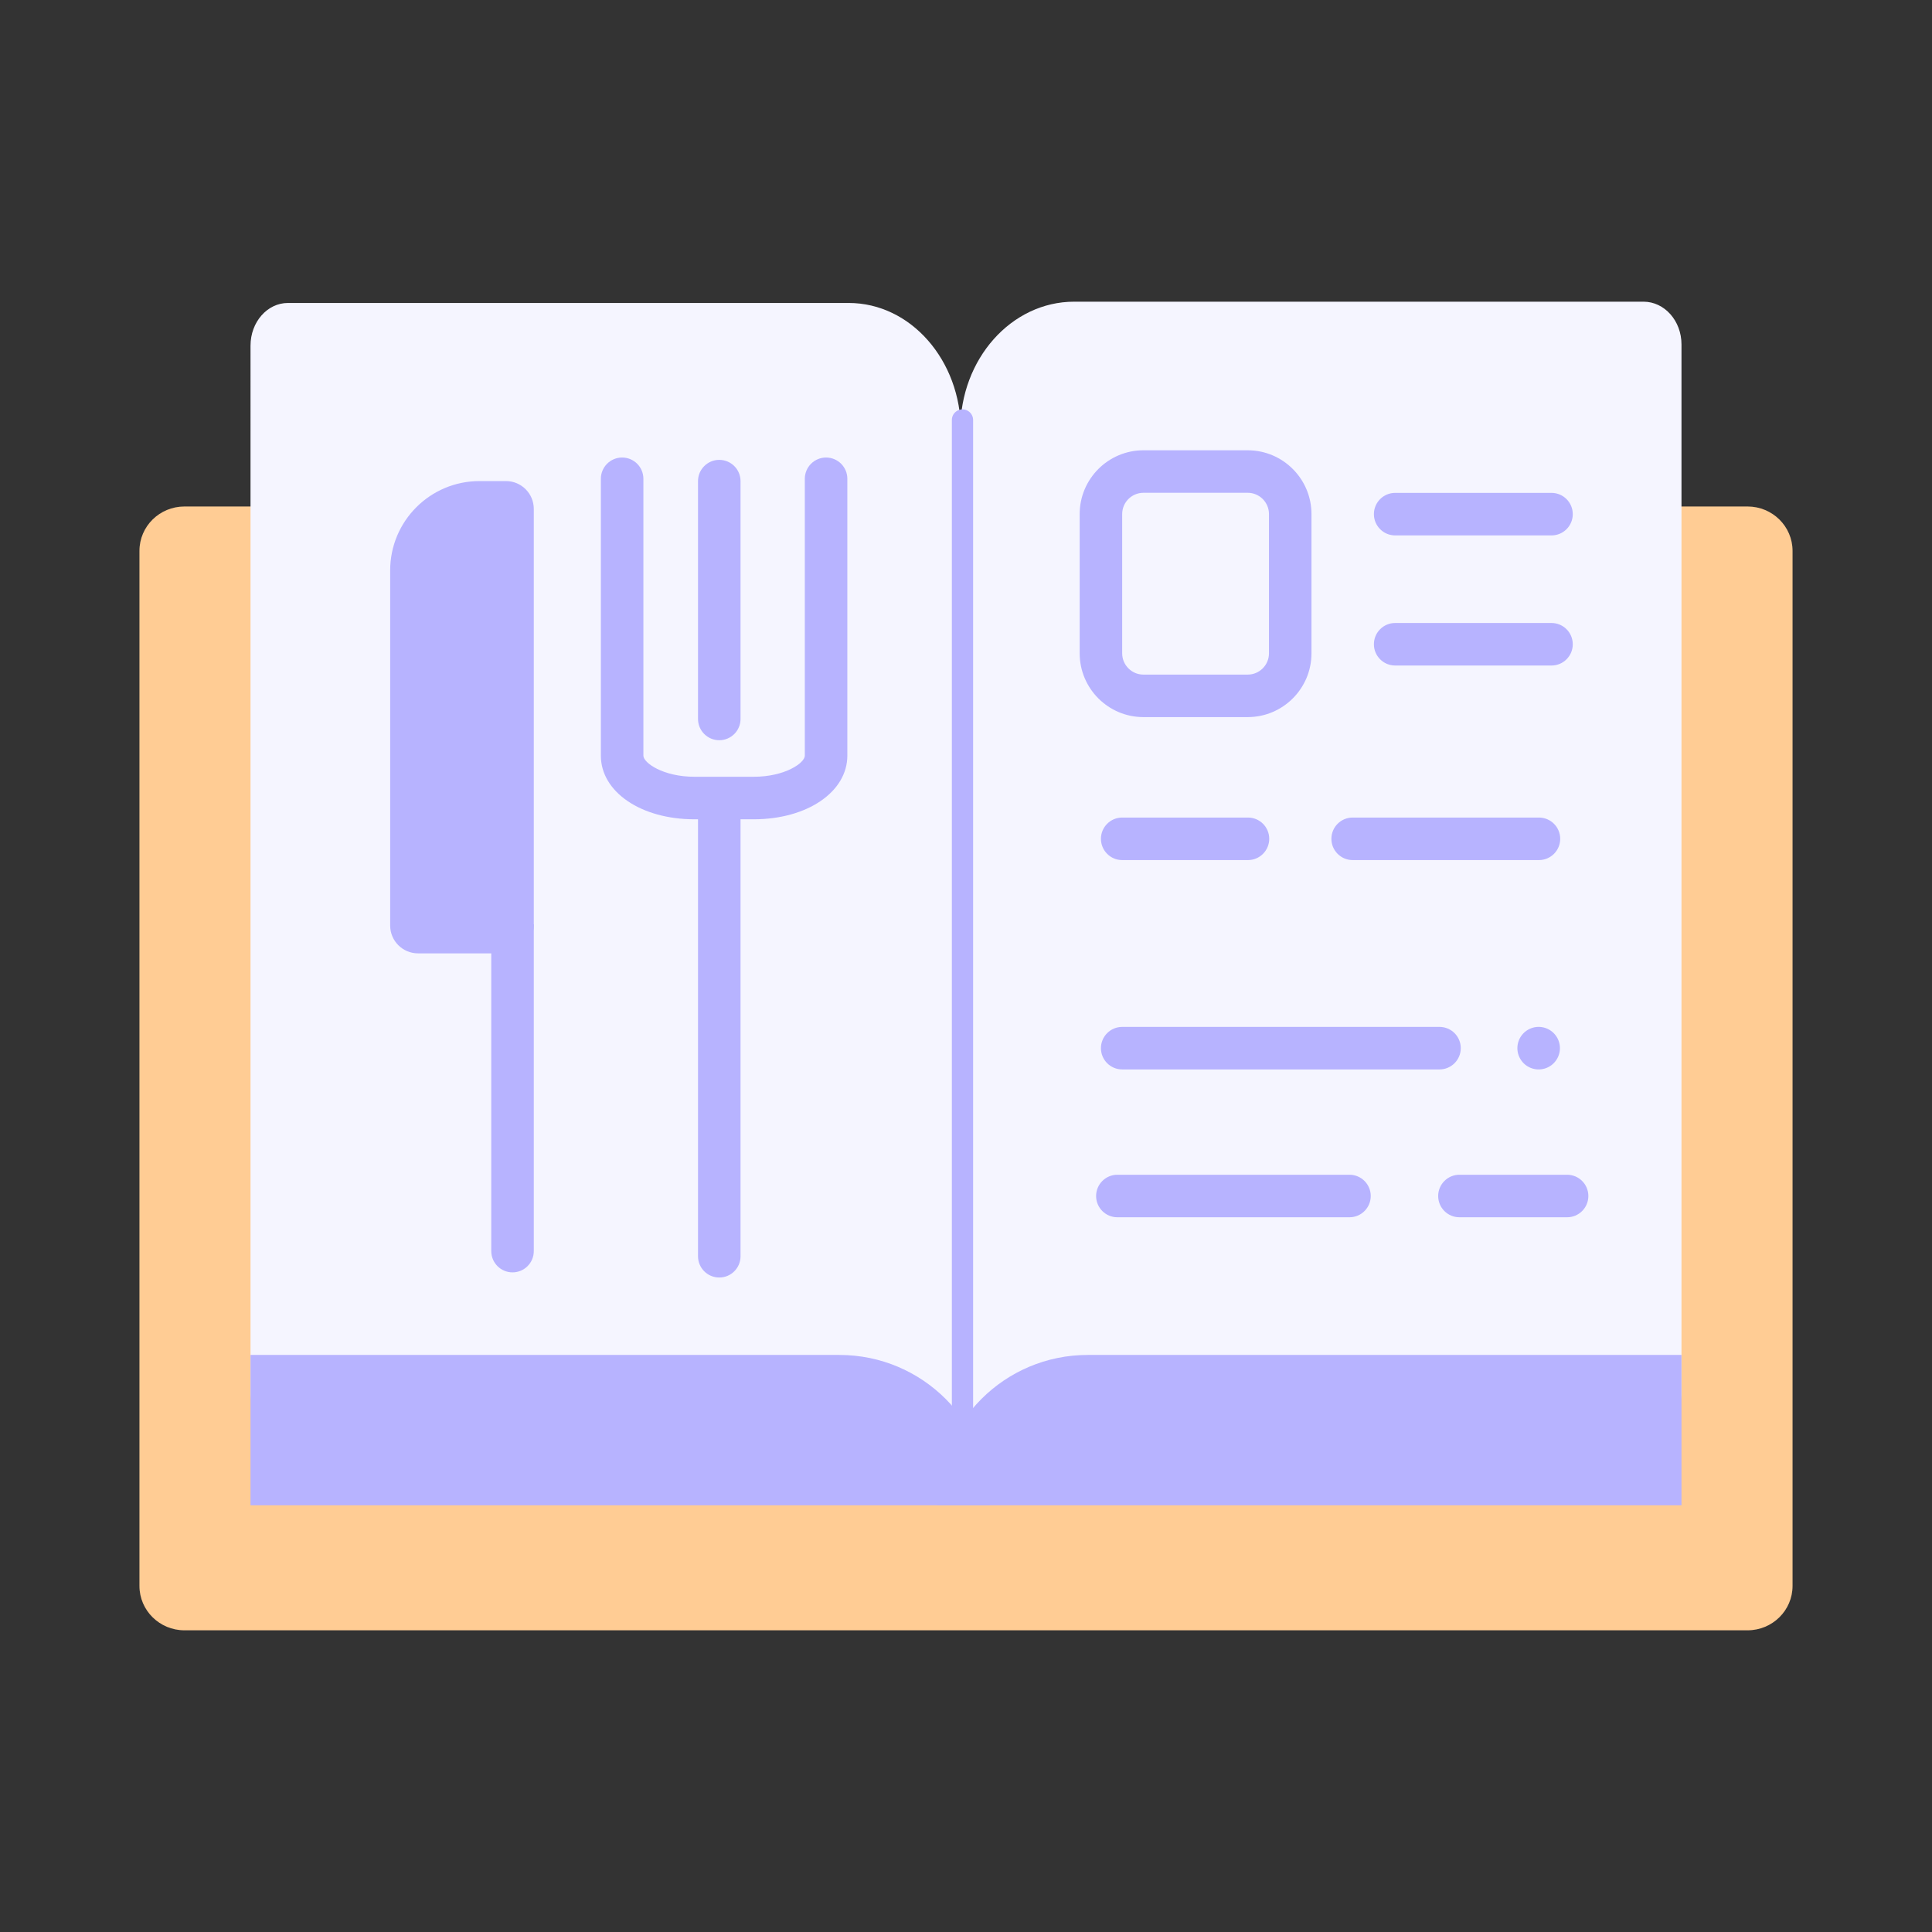 <svg class="svg-icon" style="width: 1em;height: 1em;vertical-align: middle;fill: currentColor;overflow: hidden;" viewBox="0 0 1024 1024" version="1.1" xmlns="http://www.w3.org/2000/svg"><rect x="0" y="0" width="1024" height="1024" fill="#333333" stroke="none"/><path d="M885.64 268.45h40.59c13.18 0 23.86 10.53 23.86 23.52v548.6c0 12.99-10.68 23.53-23.86 23.53H97.77c-13.18 0-23.86-10.53-23.86-23.53v-548.6c0-12.99 10.68-23.52 23.86-23.52h787.87z" fill="#FFCC94" /><path d="M142.69 749.87c-5.47 0-9.91-5.06-9.91-11.31V183.19c0-12.49 8.87-22.61 19.82-22.61h297.23c32.83 0 59.45 30.37 59.45 67.84v521.45" fill="#F5F5FF" /><path d="M519.05 749.84c-5.56 0-10.06-5.07-10.06-11.32v-510.7c0-37.51 27.02-67.92 60.35-67.92H871.1c11.11 0 20.12 10.14 20.12 22.64v555.98c0 6.25-4.5 11.32-10.06 11.32" fill="#F5F5FF" /><path d="M661.31 380.08h-55.26c-18.64 0-33.8-15.16-33.8-33.8v-73.82c0-18.64 15.16-33.8 33.8-33.8h55.26c18.64 0 33.8 15.16 33.8 33.8v73.82c0.01 18.64-15.16 33.8-33.8 33.8z m-55.26-118.89c-6.21 0-11.27 5.05-11.27 11.27v73.82c0 6.21 5.05 11.27 11.27 11.27h55.26c6.21 0 11.27-5.05 11.27-11.27v-73.82c0-6.21-5.05-11.27-11.27-11.27h-55.26zM822.33 283.78h-82.86c-6.22 0-11.27-5.04-11.27-11.27 0-6.22 5.04-11.27 11.27-11.27h82.86c6.22 0 11.27 5.04 11.27 11.27 0 6.22-5.04 11.27-11.27 11.27zM822.33 352.74h-82.86c-6.22 0-11.27-5.04-11.27-11.27 0-6.22 5.04-11.27 11.27-11.27h82.86c6.22 0 11.27 5.04 11.27 11.27 0 6.22-5.04 11.27-11.27 11.27zM715.25 645.18H592.23c-6.22 0-11.27-5.04-11.27-11.27 0-6.22 5.04-11.27 11.27-11.27h123.02c6.22 0 11.27 5.04 11.27 11.27 0 6.22-5.04 11.27-11.27 11.27zM830.59 645.18h-57.06c-6.22 0-11.27-5.04-11.27-11.27 0-6.22 5.04-11.27 11.27-11.27h57.06c6.22 0 11.27 5.04 11.27 11.27 0 6.23-5.05 11.27-11.27 11.27zM661.45 455.86h-66.66c-6.22 0-11.27-5.04-11.27-11.27 0-6.22 5.04-11.27 11.27-11.27h66.66c6.22 0 11.27 5.04 11.27 11.27-0.01 6.22-5.05 11.27-11.27 11.27zM815.67 455.86h-98.73c-6.22 0-11.27-5.04-11.27-11.27 0-6.22 5.04-11.27 11.27-11.27h98.73c6.22 0 11.27 5.04 11.27 11.27 0 6.22-5.04 11.27-11.27 11.27zM762.97 566.82H594.79c-6.22 0-11.27-5.04-11.27-11.27 0-6.22 5.04-11.27 11.27-11.27h168.18c6.22 0 11.27 5.04 11.27 11.27 0 6.22-5.05 11.27-11.27 11.27z" fill="#B7B3FF" /><path d="M815.52 555.55m-11.27 0a11.27 11.27 0 1 0 22.54 0 11.27 11.27 0 1 0-22.54 0Z" fill="#B7B3FF" /><path d="M399.54 434.24h-31.52c-28.25 0-49.55-14.5-49.55-33.73V253.77c0-6.22 5.04-11.27 11.27-11.27s11.27 5.04 11.27 11.27v146.74c0 3.84 10.52 11.19 27.02 11.19h31.52c16.5 0 27.02-7.35 27.02-11.19V253.77c0-6.22 5.04-11.27 11.27-11.27s11.27 5.04 11.27 11.27v146.74c-0.02 19.23-21.32 33.73-49.57 33.73zM221.56 505.3h46.61c8.15 0 14.75-6.61 14.75-14.75V269.73c0-8.15-6.61-14.75-14.75-14.75h-14.02c-26.15 0-47.35 21.2-47.35 47.35v188.22c0 8.14 6.61 14.75 14.76 14.75z" fill="#B7B3FF" /><path d="M282.92 489.91h-22.54v173.2c0 6.22 5.04 11.27 11.27 11.27 6.22 0 11.27-5.04 11.27-11.27v-173.2zM392.5 425.71h-22.54v240.13c0 6.22 5.04 11.27 11.27 11.27 6.22 0 11.27-5.04 11.27-11.27V425.71z" fill="#B7B3FF" /><path d="M381.23 243.74c-6.22 0-11.27 5.04-11.27 11.27v126.05c0 6.22 5.04 11.27 11.27 11.27 6.22 0 11.27-5.04 11.27-11.27V255.01c0-6.22-5.04-11.27-11.27-11.27z" fill="#B7B3FF" /><path d="M524.59 797.85H132.78v-79.7h312.11c44.02 0 79.7 35.68 79.7 79.7z" fill="#B7B3FF" /><path d="M496.82 797.85h394.4v-79.7H576.51c-44.01 0-79.69 35.68-79.69 79.7z" fill="#B7B3FF" /><path d="M510.14 216.98a5.63 5.63 0 0 0-5.63 5.63v525.06a5.63 5.63 0 0 0 5.63 5.63 5.63 5.63 0 0 0 5.63-5.63V222.62c0-3.11-2.52-5.64-5.63-5.64z" fill="#B7B3FF" /></svg>